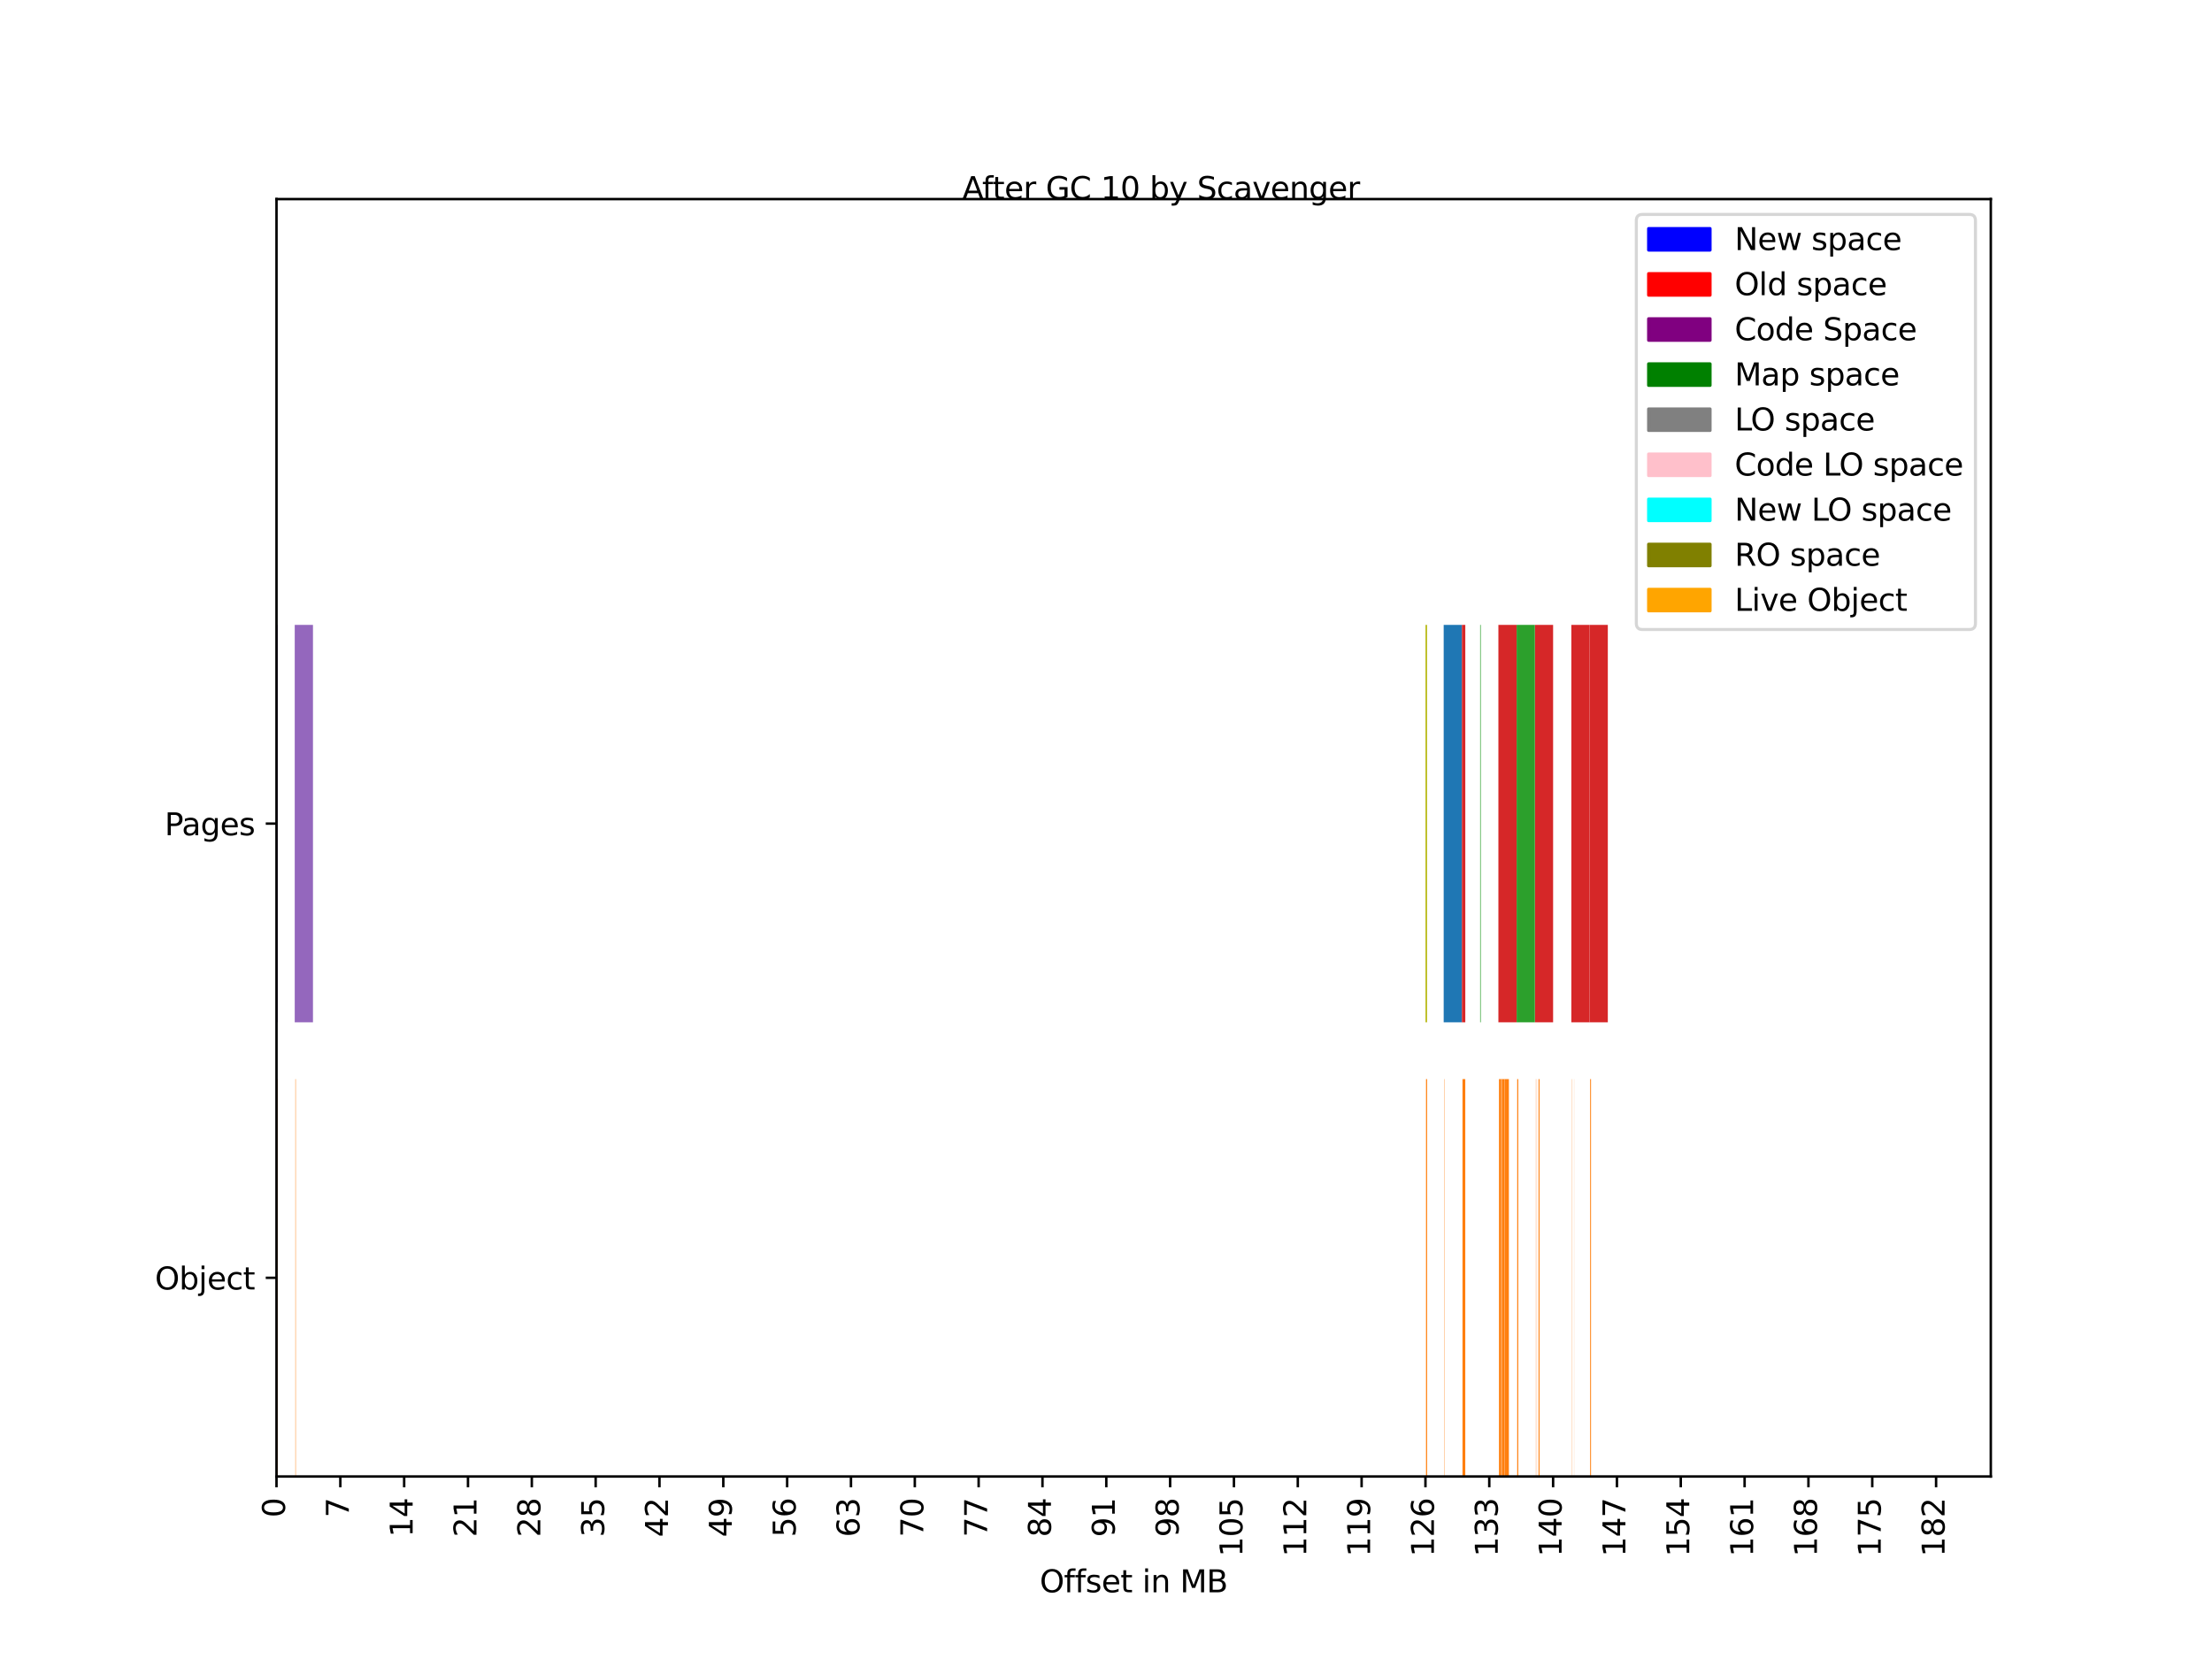 <?xml version="1.0" encoding="utf-8" standalone="no"?>
<!DOCTYPE svg PUBLIC "-//W3C//DTD SVG 1.1//EN"
  "http://www.w3.org/Graphics/SVG/1.1/DTD/svg11.dtd">
<svg height="540pt" version="1.1" viewBox="0 0 720 540" width="720pt" xmlns="http://www.w3.org/2000/svg" xmlns:xlink="http://www.w3.org/1999/xlink">
 <defs>
  <style type="text/css">*{stroke-linecap:butt;stroke-linejoin:round;}</style>
 </defs>
 <g id="figure_1">
  <g id="patch_1">
   <path d="M 0 540 
L 720 540 
L 720 0 
L 0 0 
z
" style="fill:#ffffff;"/>
  </g>
  <g id="axes_1">
   <g id="patch_2">
    <path d="M 90 480.6 
L 648 480.6 
L 648 64.8 
L 90 64.8 
z
" style="fill:#ffffff;"/>
   </g>
   <g id="BrokenBarHCollection_1">
    <path clip-path="url(#p38ca4b49ca)" d="M 469.915 332.76 
L 469.915 203.4 
L 475.851 203.4 
L 475.851 332.76 
L 469.915 332.76 
z
" style="fill:#1f77b4;"/>
   </g>
   <g id="BrokenBarHCollection_2">
    <path clip-path="url(#p38ca4b49ca)" d="M 475.851 332.76 
L 475.851 203.4 
L 476.953 203.4 
L 476.953 332.76 
L 475.851 332.76 
z
" style="fill:#d62728;"/>
    <path clip-path="url(#p38ca4b49ca)" d="M 487.723 332.76 
L 487.723 203.4 
L 493.66 203.4 
L 493.66 332.76 
L 487.723 332.76 
z
" style="fill:#d62728;"/>
    <path clip-path="url(#p38ca4b49ca)" d="M 499.596 332.76 
L 499.596 203.4 
L 505.532 203.4 
L 505.532 332.76 
L 499.596 332.76 
z
" style="fill:#d62728;"/>
    <path clip-path="url(#p38ca4b49ca)" d="M 511.468 332.76 
L 511.468 203.4 
L 517.404 203.4 
L 517.404 332.76 
L 511.468 332.76 
z
" style="fill:#d62728;"/>
    <path clip-path="url(#p38ca4b49ca)" d="M 517.404 332.76 
L 517.404 203.4 
L 523.34 203.4 
L 523.34 332.76 
L 517.404 332.76 
z
" style="fill:#d62728;"/>
   </g>
   <g id="BrokenBarHCollection_3">
    <path clip-path="url(#p38ca4b49ca)" d="M 90 332.76 
L 90 203.4 
L 90.406 203.4 
L 90.406 332.76 
L 90 332.76 
z
" style="fill:#9467bd;"/>
    <path clip-path="url(#p38ca4b49ca)" d="M 95.936 332.76 
L 95.936 203.4 
L 101.872 203.4 
L 101.872 332.76 
L 95.936 332.76 
z
" style="fill:#9467bd;"/>
   </g>
   <g id="BrokenBarHCollection_4">
    <path clip-path="url(#p38ca4b49ca)" d="M 481.787 332.76 
L 481.787 203.4 
L 481.984 203.4 
L 481.984 332.76 
L 481.787 332.76 
z
" style="fill:#2ca02c;"/>
    <path clip-path="url(#p38ca4b49ca)" d="M 493.66 332.76 
L 493.66 203.4 
L 499.596 203.4 
L 499.596 332.76 
L 493.66 332.76 
z
" style="fill:#2ca02c;"/>
   </g>
   <g id="BrokenBarHCollection_5"/>
   <g id="BrokenBarHCollection_6"/>
   <g id="BrokenBarHCollection_7"/>
   <g id="BrokenBarHCollection_8">
    <path clip-path="url(#p38ca4b49ca)" d="M 463.979 332.76 
L 463.979 203.4 
L 464.524 203.4 
L 464.524 332.76 
L 463.979 332.76 
z
" style="fill:#bcbd22;"/>
   </g>
   <g id="BrokenBarHCollection_9">
    <path clip-path="url(#p38ca4b49ca)" d="M 470.1 480.6 
L 470.1 351.24 
L 470.199 351.24 
L 470.199 480.6 
L 470.1 480.6 
z
" style="fill:#ff7f0e;"/>
   </g>
   <g id="BrokenBarHCollection_10">
    <path clip-path="url(#p38ca4b49ca)" d="M 476.037 480.6 
L 476.037 351.24 
L 476.945 351.24 
L 476.945 480.6 
L 476.037 480.6 
z
" style="fill:#ff7f0e;"/>
    <path clip-path="url(#p38ca4b49ca)" d="M 487.909 480.6 
L 487.909 351.24 
L 488.553 351.24 
L 488.553 480.6 
L 487.909 480.6 
z
" style="fill:#ff7f0e;"/>
    <path clip-path="url(#p38ca4b49ca)" d="M 488.552 480.6 
L 488.552 351.24 
L 488.744 351.24 
L 488.744 480.6 
L 488.552 480.6 
z
" style="fill:#ff7f0e;"/>
    <path clip-path="url(#p38ca4b49ca)" d="M 488.744 480.6 
L 488.744 351.24 
L 488.744 351.24 
L 488.744 480.6 
L 488.744 480.6 
z
" style="fill:#ff7f0e;"/>
    <path clip-path="url(#p38ca4b49ca)" d="M 488.744 480.6 
L 488.744 351.24 
L 488.798 351.24 
L 488.798 480.6 
L 488.744 480.6 
z
" style="fill:#ff7f0e;"/>
    <path clip-path="url(#p38ca4b49ca)" d="M 488.799 480.6 
L 488.799 351.24 
L 488.799 351.24 
L 488.799 480.6 
L 488.799 480.6 
z
" style="fill:#ff7f0e;"/>
    <path clip-path="url(#p38ca4b49ca)" d="M 488.799 480.6 
L 488.799 351.24 
L 488.821 351.24 
L 488.821 480.6 
L 488.799 480.6 
z
" style="fill:#ff7f0e;"/>
    <path clip-path="url(#p38ca4b49ca)" d="M 488.822 480.6 
L 488.822 351.24 
L 488.851 351.24 
L 488.851 480.6 
L 488.822 480.6 
z
" style="fill:#ff7f0e;"/>
    <path clip-path="url(#p38ca4b49ca)" d="M 488.851 480.6 
L 488.851 351.24 
L 488.851 351.24 
L 488.851 480.6 
L 488.851 480.6 
z
" style="fill:#ff7f0e;"/>
    <path clip-path="url(#p38ca4b49ca)" d="M 488.851 480.6 
L 488.851 351.24 
L 489.693 351.24 
L 489.693 480.6 
L 488.851 480.6 
z
" style="fill:#ff7f0e;"/>
    <path clip-path="url(#p38ca4b49ca)" d="M 489.694 480.6 
L 489.694 351.24 
L 489.695 351.24 
L 489.695 480.6 
L 489.694 480.6 
z
" style="fill:#ff7f0e;"/>
    <path clip-path="url(#p38ca4b49ca)" d="M 489.694 480.6 
L 489.694 351.24 
L 489.695 351.24 
L 489.695 480.6 
L 489.694 480.6 
z
" style="fill:#ff7f0e;"/>
    <path clip-path="url(#p38ca4b49ca)" d="M 489.694 480.6 
L 489.694 351.24 
L 489.695 351.24 
L 489.695 480.6 
L 489.694 480.6 
z
" style="fill:#ff7f0e;"/>
    <path clip-path="url(#p38ca4b49ca)" d="M 489.694 480.6 
L 489.694 351.24 
L 489.745 351.24 
L 489.745 480.6 
L 489.694 480.6 
z
" style="fill:#ff7f0e;"/>
    <path clip-path="url(#p38ca4b49ca)" d="M 489.744 480.6 
L 489.744 351.24 
L 490.178 351.24 
L 490.178 480.6 
L 489.744 480.6 
z
" style="fill:#ff7f0e;"/>
    <path clip-path="url(#p38ca4b49ca)" d="M 490.178 480.6 
L 490.178 351.24 
L 491.134 351.24 
L 491.134 480.6 
L 490.178 480.6 
z
" style="fill:#ff7f0e;"/>
    <path clip-path="url(#p38ca4b49ca)" d="M 499.781 480.6 
L 499.781 351.24 
L 499.8 351.24 
L 499.8 480.6 
L 499.781 480.6 
z
" style="fill:#ff7f0e;"/>
    <path clip-path="url(#p38ca4b49ca)" d="M 499.874 480.6 
L 499.874 351.24 
L 499.875 351.24 
L 499.875 480.6 
L 499.874 480.6 
z
" style="fill:#ff7f0e;"/>
    <path clip-path="url(#p38ca4b49ca)" d="M 499.874 480.6 
L 499.874 351.24 
L 499.874 351.24 
L 499.874 480.6 
L 499.874 480.6 
z
" style="fill:#ff7f0e;"/>
    <path clip-path="url(#p38ca4b49ca)" d="M 499.874 480.6 
L 499.874 351.24 
L 499.885 351.24 
L 499.885 480.6 
L 499.874 480.6 
z
" style="fill:#ff7f0e;"/>
    <path clip-path="url(#p38ca4b49ca)" d="M 499.967 480.6 
L 499.967 351.24 
L 499.967 351.24 
L 499.967 480.6 
L 499.967 480.6 
z
" style="fill:#ff7f0e;"/>
    <path clip-path="url(#p38ca4b49ca)" d="M 499.967 480.6 
L 499.967 351.24 
L 499.972 351.24 
L 499.972 480.6 
L 499.967 480.6 
z
" style="fill:#ff7f0e;"/>
    <path clip-path="url(#p38ca4b49ca)" d="M 500.06 480.6 
L 500.06 351.24 
L 500.06 351.24 
L 500.06 480.6 
L 500.06 480.6 
z
" style="fill:#ff7f0e;"/>
    <path clip-path="url(#p38ca4b49ca)" d="M 500.06 480.6 
L 500.06 351.24 
L 500.06 351.24 
L 500.06 480.6 
L 500.06 480.6 
z
" style="fill:#ff7f0e;"/>
    <path clip-path="url(#p38ca4b49ca)" d="M 500.06 480.6 
L 500.06 351.24 
L 500.06 351.24 
L 500.06 480.6 
L 500.06 480.6 
z
" style="fill:#ff7f0e;"/>
    <path clip-path="url(#p38ca4b49ca)" d="M 500.06 480.6 
L 500.06 351.24 
L 500.06 351.24 
L 500.06 480.6 
L 500.06 480.6 
z
" style="fill:#ff7f0e;"/>
    <path clip-path="url(#p38ca4b49ca)" d="M 500.062 480.6 
L 500.062 351.24 
L 500.063 351.24 
L 500.063 480.6 
L 500.062 480.6 
z
" style="fill:#ff7f0e;"/>
    <path clip-path="url(#p38ca4b49ca)" d="M 500.062 480.6 
L 500.062 351.24 
L 500.063 351.24 
L 500.063 480.6 
L 500.062 480.6 
z
" style="fill:#ff7f0e;"/>
    <path clip-path="url(#p38ca4b49ca)" d="M 500.062 480.6 
L 500.062 351.24 
L 500.063 351.24 
L 500.063 480.6 
L 500.062 480.6 
z
" style="fill:#ff7f0e;"/>
    <path clip-path="url(#p38ca4b49ca)" d="M 500.062 480.6 
L 500.062 351.24 
L 500.063 351.24 
L 500.063 480.6 
L 500.062 480.6 
z
" style="fill:#ff7f0e;"/>
    <path clip-path="url(#p38ca4b49ca)" d="M 500.062 480.6 
L 500.062 351.24 
L 500.064 351.24 
L 500.064 480.6 
L 500.062 480.6 
z
" style="fill:#ff7f0e;"/>
    <path clip-path="url(#p38ca4b49ca)" d="M 500.065 480.6 
L 500.065 351.24 
L 500.066 351.24 
L 500.066 480.6 
L 500.065 480.6 
z
" style="fill:#ff7f0e;"/>
    <path clip-path="url(#p38ca4b49ca)" d="M 500.065 480.6 
L 500.065 351.24 
L 500.093 351.24 
L 500.093 480.6 
L 500.065 480.6 
z
" style="fill:#ff7f0e;"/>
    <path clip-path="url(#p38ca4b49ca)" d="M 500.152 480.6 
L 500.152 351.24 
L 500.16 351.24 
L 500.16 480.6 
L 500.152 480.6 
z
" style="fill:#ff7f0e;"/>
    <path clip-path="url(#p38ca4b49ca)" d="M 500.158 480.6 
L 500.158 351.24 
L 500.161 351.24 
L 500.161 480.6 
L 500.158 480.6 
z
" style="fill:#ff7f0e;"/>
    <path clip-path="url(#p38ca4b49ca)" d="M 500.251 480.6 
L 500.251 351.24 
L 500.255 351.24 
L 500.255 480.6 
L 500.251 480.6 
z
" style="fill:#ff7f0e;"/>
    <path clip-path="url(#p38ca4b49ca)" d="M 500.344 480.6 
L 500.344 351.24 
L 500.348 351.24 
L 500.348 480.6 
L 500.344 480.6 
z
" style="fill:#ff7f0e;"/>
    <path clip-path="url(#p38ca4b49ca)" d="M 500.436 480.6 
L 500.436 351.24 
L 500.437 351.24 
L 500.437 480.6 
L 500.436 480.6 
z
" style="fill:#ff7f0e;"/>
    <path clip-path="url(#p38ca4b49ca)" d="M 500.439 480.6 
L 500.439 351.24 
L 500.443 351.24 
L 500.443 480.6 
L 500.439 480.6 
z
" style="fill:#ff7f0e;"/>
    <path clip-path="url(#p38ca4b49ca)" d="M 500.529 480.6 
L 500.529 351.24 
L 500.537 351.24 
L 500.537 480.6 
L 500.529 480.6 
z
" style="fill:#ff7f0e;"/>
    <path clip-path="url(#p38ca4b49ca)" d="M 500.622 480.6 
L 500.622 351.24 
L 500.631 351.24 
L 500.631 480.6 
L 500.622 480.6 
z
" style="fill:#ff7f0e;"/>
    <path clip-path="url(#p38ca4b49ca)" d="M 500.715 480.6 
L 500.715 351.24 
L 500.715 351.24 
L 500.715 480.6 
L 500.715 480.6 
z
" style="fill:#ff7f0e;"/>
    <path clip-path="url(#p38ca4b49ca)" d="M 500.715 480.6 
L 500.715 351.24 
L 500.716 351.24 
L 500.716 480.6 
L 500.715 480.6 
z
" style="fill:#ff7f0e;"/>
    <path clip-path="url(#p38ca4b49ca)" d="M 500.807 480.6 
L 500.807 351.24 
L 500.826 351.24 
L 500.826 480.6 
L 500.807 480.6 
z
" style="fill:#ff7f0e;"/>
    <path clip-path="url(#p38ca4b49ca)" d="M 500.828 480.6 
L 500.828 351.24 
L 500.828 351.24 
L 500.828 480.6 
L 500.828 480.6 
z
" style="fill:#ff7f0e;"/>
    <path clip-path="url(#p38ca4b49ca)" d="M 500.828 480.6 
L 500.828 351.24 
L 500.828 351.24 
L 500.828 480.6 
L 500.828 480.6 
z
" style="fill:#ff7f0e;"/>
    <path clip-path="url(#p38ca4b49ca)" d="M 500.828 480.6 
L 500.828 351.24 
L 500.828 351.24 
L 500.828 480.6 
L 500.828 480.6 
z
" style="fill:#ff7f0e;"/>
    <path clip-path="url(#p38ca4b49ca)" d="M 500.828 480.6 
L 500.828 351.24 
L 501.111 351.24 
L 501.111 480.6 
L 500.828 480.6 
z
" style="fill:#ff7f0e;"/>
    <path clip-path="url(#p38ca4b49ca)" d="M 511.654 480.6 
L 511.654 351.24 
L 511.717 351.24 
L 511.717 480.6 
L 511.654 480.6 
z
" style="fill:#ff7f0e;"/>
    <path clip-path="url(#p38ca4b49ca)" d="M 511.804 480.6 
L 511.804 351.24 
L 511.807 351.24 
L 511.807 480.6 
L 511.804 480.6 
z
" style="fill:#ff7f0e;"/>
    <path clip-path="url(#p38ca4b49ca)" d="M 511.897 480.6 
L 511.897 351.24 
L 511.9 351.24 
L 511.9 480.6 
L 511.897 480.6 
z
" style="fill:#ff7f0e;"/>
    <path clip-path="url(#p38ca4b49ca)" d="M 511.99 480.6 
L 511.99 351.24 
L 511.992 351.24 
L 511.992 480.6 
L 511.99 480.6 
z
" style="fill:#ff7f0e;"/>
    <path clip-path="url(#p38ca4b49ca)" d="M 512.083 480.6 
L 512.083 351.24 
L 512.085 351.24 
L 512.085 480.6 
L 512.083 480.6 
z
" style="fill:#ff7f0e;"/>
    <path clip-path="url(#p38ca4b49ca)" d="M 512.175 480.6 
L 512.175 351.24 
L 512.18 351.24 
L 512.18 480.6 
L 512.175 480.6 
z
" style="fill:#ff7f0e;"/>
    <path clip-path="url(#p38ca4b49ca)" d="M 512.268 480.6 
L 512.268 351.24 
L 512.27 351.24 
L 512.27 480.6 
L 512.268 480.6 
z
" style="fill:#ff7f0e;"/>
    <path clip-path="url(#p38ca4b49ca)" d="M 512.361 480.6 
L 512.361 351.24 
L 512.382 351.24 
L 512.382 480.6 
L 512.361 480.6 
z
" style="fill:#ff7f0e;"/>
    <path clip-path="url(#p38ca4b49ca)" d="M 517.59 480.6 
L 517.59 351.24 
L 517.874 351.24 
L 517.874 480.6 
L 517.59 480.6 
z
" style="fill:#ff7f0e;"/>
   </g>
   <g id="BrokenBarHCollection_11">
    <path clip-path="url(#p38ca4b49ca)" d="M 90.209 480.6 
L 90.209 351.24 
L 90.394 351.24 
L 90.394 480.6 
L 90.209 480.6 
z
" style="fill:#ff7f0e;"/>
    <path clip-path="url(#p38ca4b49ca)" d="M 96.145 480.6 
L 96.145 351.24 
L 96.276 351.24 
L 96.276 480.6 
L 96.145 480.6 
z
" style="fill:#ff7f0e;"/>
   </g>
   <g id="BrokenBarHCollection_12">
    <path clip-path="url(#p38ca4b49ca)" d="M 481.973 480.6 
L 481.973 351.24 
L 481.973 351.24 
L 481.973 480.6 
L 481.973 480.6 
z
" style="fill:#ff7f0e;"/>
    <path clip-path="url(#p38ca4b49ca)" d="M 493.845 480.6 
L 493.845 351.24 
L 494.195 351.24 
L 494.195 480.6 
L 493.845 480.6 
z
" style="fill:#ff7f0e;"/>
   </g>
   <g id="BrokenBarHCollection_13"/>
   <g id="BrokenBarHCollection_14"/>
   <g id="BrokenBarHCollection_15"/>
   <g id="BrokenBarHCollection_16">
    <path clip-path="url(#p38ca4b49ca)" d="M 464.164 480.6 
L 464.164 351.24 
L 464.522 351.24 
L 464.522 480.6 
L 464.164 480.6 
z
" style="fill:#ff7f0e;"/>
   </g>
   <g id="matplotlib.axis_1">
    <g id="xtick_1">
     <g id="line2d_1">
      <defs>
       <path d="M 0 0 
L 0 3.5 
" id="m9c4cb07cad" style="stroke:#000000;stroke-width:0.8;"/>
      </defs>
      <g>
       <use style="stroke:#000000;stroke-width:0.8;" x="90" xlink:href="#m9c4cb07cad" y="480.6"/>
      </g>
     </g>
     <g id="text_1">
      <!-- 0 -->
      <g transform="translate(92.759 493.962)rotate(-90)scale(0.1 -0.1)">
       <defs>
        <path d="M 2034 4250 
Q 1547 4250 1301 3770 
Q 1056 3291 1056 2328 
Q 1056 1369 1301 889 
Q 1547 409 2034 409 
Q 2525 409 2770 889 
Q 3016 1369 3016 2328 
Q 3016 3291 2770 3770 
Q 2525 4250 2034 4250 
z
M 2034 4750 
Q 2819 4750 3233 4129 
Q 3647 3509 3647 2328 
Q 3647 1150 3233 529 
Q 2819 -91 2034 -91 
Q 1250 -91 836 529 
Q 422 1150 422 2328 
Q 422 3509 836 4129 
Q 1250 4750 2034 4750 
z
" id="DejaVuSans-30" transform="scale(0.016)"/>
       </defs>
       <use xlink:href="#DejaVuSans-30"/>
      </g>
     </g>
    </g>
    <g id="xtick_2">
     <g id="line2d_2">
      <g>
       <use style="stroke:#000000;stroke-width:0.8;" x="110.777" xlink:href="#m9c4cb07cad" y="480.6"/>
      </g>
     </g>
     <g id="text_2">
      <!-- 7 -->
      <g transform="translate(113.536 493.962)rotate(-90)scale(0.1 -0.1)">
       <defs>
        <path d="M 525 4666 
L 3525 4666 
L 3525 4397 
L 1831 0 
L 1172 0 
L 2766 4134 
L 525 4134 
L 525 4666 
z
" id="DejaVuSans-37" transform="scale(0.016)"/>
       </defs>
       <use xlink:href="#DejaVuSans-37"/>
      </g>
     </g>
    </g>
    <g id="xtick_3">
     <g id="line2d_3">
      <g>
       <use style="stroke:#000000;stroke-width:0.8;" x="131.553" xlink:href="#m9c4cb07cad" y="480.6"/>
      </g>
     </g>
     <g id="text_3">
      <!-- 14 -->
      <g transform="translate(134.313 500.325)rotate(-90)scale(0.1 -0.1)">
       <defs>
        <path d="M 794 531 
L 1825 531 
L 1825 4091 
L 703 3866 
L 703 4441 
L 1819 4666 
L 2450 4666 
L 2450 531 
L 3481 531 
L 3481 0 
L 794 0 
L 794 531 
z
" id="DejaVuSans-31" transform="scale(0.016)"/>
        <path d="M 2419 4116 
L 825 1625 
L 2419 1625 
L 2419 4116 
z
M 2253 4666 
L 3047 4666 
L 3047 1625 
L 3713 1625 
L 3713 1100 
L 3047 1100 
L 3047 0 
L 2419 0 
L 2419 1100 
L 313 1100 
L 313 1709 
L 2253 4666 
z
" id="DejaVuSans-34" transform="scale(0.016)"/>
       </defs>
       <use xlink:href="#DejaVuSans-31"/>
       <use x="63.623" xlink:href="#DejaVuSans-34"/>
      </g>
     </g>
    </g>
    <g id="xtick_4">
     <g id="line2d_4">
      <g>
       <use style="stroke:#000000;stroke-width:0.8;" x="152.33" xlink:href="#m9c4cb07cad" y="480.6"/>
      </g>
     </g>
     <g id="text_4">
      <!-- 21 -->
      <g transform="translate(155.089 500.325)rotate(-90)scale(0.1 -0.1)">
       <defs>
        <path d="M 1228 531 
L 3431 531 
L 3431 0 
L 469 0 
L 469 531 
Q 828 903 1448 1529 
Q 2069 2156 2228 2338 
Q 2531 2678 2651 2914 
Q 2772 3150 2772 3378 
Q 2772 3750 2511 3984 
Q 2250 4219 1831 4219 
Q 1534 4219 1204 4116 
Q 875 4013 500 3803 
L 500 4441 
Q 881 4594 1212 4672 
Q 1544 4750 1819 4750 
Q 2544 4750 2975 4387 
Q 3406 4025 3406 3419 
Q 3406 3131 3298 2873 
Q 3191 2616 2906 2266 
Q 2828 2175 2409 1742 
Q 1991 1309 1228 531 
z
" id="DejaVuSans-32" transform="scale(0.016)"/>
       </defs>
       <use xlink:href="#DejaVuSans-32"/>
       <use x="63.623" xlink:href="#DejaVuSans-31"/>
      </g>
     </g>
    </g>
    <g id="xtick_5">
     <g id="line2d_5">
      <g>
       <use style="stroke:#000000;stroke-width:0.8;" x="173.106" xlink:href="#m9c4cb07cad" y="480.6"/>
      </g>
     </g>
     <g id="text_5">
      <!-- 28 -->
      <g transform="translate(175.866 500.325)rotate(-90)scale(0.1 -0.1)">
       <defs>
        <path d="M 2034 2216 
Q 1584 2216 1326 1975 
Q 1069 1734 1069 1313 
Q 1069 891 1326 650 
Q 1584 409 2034 409 
Q 2484 409 2743 651 
Q 3003 894 3003 1313 
Q 3003 1734 2745 1975 
Q 2488 2216 2034 2216 
z
M 1403 2484 
Q 997 2584 770 2862 
Q 544 3141 544 3541 
Q 544 4100 942 4425 
Q 1341 4750 2034 4750 
Q 2731 4750 3128 4425 
Q 3525 4100 3525 3541 
Q 3525 3141 3298 2862 
Q 3072 2584 2669 2484 
Q 3125 2378 3379 2068 
Q 3634 1759 3634 1313 
Q 3634 634 3220 271 
Q 2806 -91 2034 -91 
Q 1263 -91 848 271 
Q 434 634 434 1313 
Q 434 1759 690 2068 
Q 947 2378 1403 2484 
z
M 1172 3481 
Q 1172 3119 1398 2916 
Q 1625 2713 2034 2713 
Q 2441 2713 2670 2916 
Q 2900 3119 2900 3481 
Q 2900 3844 2670 4047 
Q 2441 4250 2034 4250 
Q 1625 4250 1398 4047 
Q 1172 3844 1172 3481 
z
" id="DejaVuSans-38" transform="scale(0.016)"/>
       </defs>
       <use xlink:href="#DejaVuSans-32"/>
       <use x="63.623" xlink:href="#DejaVuSans-38"/>
      </g>
     </g>
    </g>
    <g id="xtick_6">
     <g id="line2d_6">
      <g>
       <use style="stroke:#000000;stroke-width:0.8;" x="193.883" xlink:href="#m9c4cb07cad" y="480.6"/>
      </g>
     </g>
     <g id="text_6">
      <!-- 35 -->
      <g transform="translate(196.642 500.325)rotate(-90)scale(0.1 -0.1)">
       <defs>
        <path d="M 2597 2516 
Q 3050 2419 3304 2112 
Q 3559 1806 3559 1356 
Q 3559 666 3084 287 
Q 2609 -91 1734 -91 
Q 1441 -91 1130 -33 
Q 819 25 488 141 
L 488 750 
Q 750 597 1062 519 
Q 1375 441 1716 441 
Q 2309 441 2620 675 
Q 2931 909 2931 1356 
Q 2931 1769 2642 2001 
Q 2353 2234 1838 2234 
L 1294 2234 
L 1294 2753 
L 1863 2753 
Q 2328 2753 2575 2939 
Q 2822 3125 2822 3475 
Q 2822 3834 2567 4026 
Q 2313 4219 1838 4219 
Q 1578 4219 1281 4162 
Q 984 4106 628 3988 
L 628 4550 
Q 988 4650 1302 4700 
Q 1616 4750 1894 4750 
Q 2613 4750 3031 4423 
Q 3450 4097 3450 3541 
Q 3450 3153 3228 2886 
Q 3006 2619 2597 2516 
z
" id="DejaVuSans-33" transform="scale(0.016)"/>
        <path d="M 691 4666 
L 3169 4666 
L 3169 4134 
L 1269 4134 
L 1269 2991 
Q 1406 3038 1543 3061 
Q 1681 3084 1819 3084 
Q 2600 3084 3056 2656 
Q 3513 2228 3513 1497 
Q 3513 744 3044 326 
Q 2575 -91 1722 -91 
Q 1428 -91 1123 -41 
Q 819 9 494 109 
L 494 744 
Q 775 591 1075 516 
Q 1375 441 1709 441 
Q 2250 441 2565 725 
Q 2881 1009 2881 1497 
Q 2881 1984 2565 2268 
Q 2250 2553 1709 2553 
Q 1456 2553 1204 2497 
Q 953 2441 691 2322 
L 691 4666 
z
" id="DejaVuSans-35" transform="scale(0.016)"/>
       </defs>
       <use xlink:href="#DejaVuSans-33"/>
       <use x="63.623" xlink:href="#DejaVuSans-35"/>
      </g>
     </g>
    </g>
    <g id="xtick_7">
     <g id="line2d_7">
      <g>
       <use style="stroke:#000000;stroke-width:0.8;" x="214.66" xlink:href="#m9c4cb07cad" y="480.6"/>
      </g>
     </g>
     <g id="text_7">
      <!-- 42 -->
      <g transform="translate(217.419 500.325)rotate(-90)scale(0.1 -0.1)">
       <use xlink:href="#DejaVuSans-34"/>
       <use x="63.623" xlink:href="#DejaVuSans-32"/>
      </g>
     </g>
    </g>
    <g id="xtick_8">
     <g id="line2d_8">
      <g>
       <use style="stroke:#000000;stroke-width:0.8;" x="235.436" xlink:href="#m9c4cb07cad" y="480.6"/>
      </g>
     </g>
     <g id="text_8">
      <!-- 49 -->
      <g transform="translate(238.196 500.325)rotate(-90)scale(0.1 -0.1)">
       <defs>
        <path d="M 703 97 
L 703 672 
Q 941 559 1184 500 
Q 1428 441 1663 441 
Q 2288 441 2617 861 
Q 2947 1281 2994 2138 
Q 2813 1869 2534 1725 
Q 2256 1581 1919 1581 
Q 1219 1581 811 2004 
Q 403 2428 403 3163 
Q 403 3881 828 4315 
Q 1253 4750 1959 4750 
Q 2769 4750 3195 4129 
Q 3622 3509 3622 2328 
Q 3622 1225 3098 567 
Q 2575 -91 1691 -91 
Q 1453 -91 1209 -44 
Q 966 3 703 97 
z
M 1959 2075 
Q 2384 2075 2632 2365 
Q 2881 2656 2881 3163 
Q 2881 3666 2632 3958 
Q 2384 4250 1959 4250 
Q 1534 4250 1286 3958 
Q 1038 3666 1038 3163 
Q 1038 2656 1286 2365 
Q 1534 2075 1959 2075 
z
" id="DejaVuSans-39" transform="scale(0.016)"/>
       </defs>
       <use xlink:href="#DejaVuSans-34"/>
       <use x="63.623" xlink:href="#DejaVuSans-39"/>
      </g>
     </g>
    </g>
    <g id="xtick_9">
     <g id="line2d_9">
      <g>
       <use style="stroke:#000000;stroke-width:0.8;" x="256.213" xlink:href="#m9c4cb07cad" y="480.6"/>
      </g>
     </g>
     <g id="text_9">
      <!-- 56 -->
      <g transform="translate(258.972 500.325)rotate(-90)scale(0.1 -0.1)">
       <defs>
        <path d="M 2113 2584 
Q 1688 2584 1439 2293 
Q 1191 2003 1191 1497 
Q 1191 994 1439 701 
Q 1688 409 2113 409 
Q 2538 409 2786 701 
Q 3034 994 3034 1497 
Q 3034 2003 2786 2293 
Q 2538 2584 2113 2584 
z
M 3366 4563 
L 3366 3988 
Q 3128 4100 2886 4159 
Q 2644 4219 2406 4219 
Q 1781 4219 1451 3797 
Q 1122 3375 1075 2522 
Q 1259 2794 1537 2939 
Q 1816 3084 2150 3084 
Q 2853 3084 3261 2657 
Q 3669 2231 3669 1497 
Q 3669 778 3244 343 
Q 2819 -91 2113 -91 
Q 1303 -91 875 529 
Q 447 1150 447 2328 
Q 447 3434 972 4092 
Q 1497 4750 2381 4750 
Q 2619 4750 2861 4703 
Q 3103 4656 3366 4563 
z
" id="DejaVuSans-36" transform="scale(0.016)"/>
       </defs>
       <use xlink:href="#DejaVuSans-35"/>
       <use x="63.623" xlink:href="#DejaVuSans-36"/>
      </g>
     </g>
    </g>
    <g id="xtick_10">
     <g id="line2d_10">
      <g>
       <use style="stroke:#000000;stroke-width:0.8;" x="276.989" xlink:href="#m9c4cb07cad" y="480.6"/>
      </g>
     </g>
     <g id="text_10">
      <!-- 63 -->
      <g transform="translate(279.749 500.325)rotate(-90)scale(0.1 -0.1)">
       <use xlink:href="#DejaVuSans-36"/>
       <use x="63.623" xlink:href="#DejaVuSans-33"/>
      </g>
     </g>
    </g>
    <g id="xtick_11">
     <g id="line2d_11">
      <g>
       <use style="stroke:#000000;stroke-width:0.8;" x="297.766" xlink:href="#m9c4cb07cad" y="480.6"/>
      </g>
     </g>
     <g id="text_11">
      <!-- 70 -->
      <g transform="translate(300.525 500.325)rotate(-90)scale(0.1 -0.1)">
       <use xlink:href="#DejaVuSans-37"/>
       <use x="63.623" xlink:href="#DejaVuSans-30"/>
      </g>
     </g>
    </g>
    <g id="xtick_12">
     <g id="line2d_12">
      <g>
       <use style="stroke:#000000;stroke-width:0.8;" x="318.543" xlink:href="#m9c4cb07cad" y="480.6"/>
      </g>
     </g>
     <g id="text_12">
      <!-- 77 -->
      <g transform="translate(321.302 500.325)rotate(-90)scale(0.1 -0.1)">
       <use xlink:href="#DejaVuSans-37"/>
       <use x="63.623" xlink:href="#DejaVuSans-37"/>
      </g>
     </g>
    </g>
    <g id="xtick_13">
     <g id="line2d_13">
      <g>
       <use style="stroke:#000000;stroke-width:0.8;" x="339.319" xlink:href="#m9c4cb07cad" y="480.6"/>
      </g>
     </g>
     <g id="text_13">
      <!-- 84 -->
      <g transform="translate(342.079 500.325)rotate(-90)scale(0.1 -0.1)">
       <use xlink:href="#DejaVuSans-38"/>
       <use x="63.623" xlink:href="#DejaVuSans-34"/>
      </g>
     </g>
    </g>
    <g id="xtick_14">
     <g id="line2d_14">
      <g>
       <use style="stroke:#000000;stroke-width:0.8;" x="360.096" xlink:href="#m9c4cb07cad" y="480.6"/>
      </g>
     </g>
     <g id="text_14">
      <!-- 91 -->
      <g transform="translate(362.855 500.325)rotate(-90)scale(0.1 -0.1)">
       <use xlink:href="#DejaVuSans-39"/>
       <use x="63.623" xlink:href="#DejaVuSans-31"/>
      </g>
     </g>
    </g>
    <g id="xtick_15">
     <g id="line2d_15">
      <g>
       <use style="stroke:#000000;stroke-width:0.8;" x="380.872" xlink:href="#m9c4cb07cad" y="480.6"/>
      </g>
     </g>
     <g id="text_15">
      <!-- 98 -->
      <g transform="translate(383.632 500.325)rotate(-90)scale(0.1 -0.1)">
       <use xlink:href="#DejaVuSans-39"/>
       <use x="63.623" xlink:href="#DejaVuSans-38"/>
      </g>
     </g>
    </g>
    <g id="xtick_16">
     <g id="line2d_16">
      <g>
       <use style="stroke:#000000;stroke-width:0.8;" x="401.649" xlink:href="#m9c4cb07cad" y="480.6"/>
      </g>
     </g>
     <g id="text_16">
      <!-- 105 -->
      <g transform="translate(404.408 506.688)rotate(-90)scale(0.1 -0.1)">
       <use xlink:href="#DejaVuSans-31"/>
       <use x="63.623" xlink:href="#DejaVuSans-30"/>
       <use x="127.246" xlink:href="#DejaVuSans-35"/>
      </g>
     </g>
    </g>
    <g id="xtick_17">
     <g id="line2d_17">
      <g>
       <use style="stroke:#000000;stroke-width:0.8;" x="422.426" xlink:href="#m9c4cb07cad" y="480.6"/>
      </g>
     </g>
     <g id="text_17">
      <!-- 112 -->
      <g transform="translate(425.185 506.688)rotate(-90)scale(0.1 -0.1)">
       <use xlink:href="#DejaVuSans-31"/>
       <use x="63.623" xlink:href="#DejaVuSans-31"/>
       <use x="127.246" xlink:href="#DejaVuSans-32"/>
      </g>
     </g>
    </g>
    <g id="xtick_18">
     <g id="line2d_18">
      <g>
       <use style="stroke:#000000;stroke-width:0.8;" x="443.202" xlink:href="#m9c4cb07cad" y="480.6"/>
      </g>
     </g>
     <g id="text_18">
      <!-- 119 -->
      <g transform="translate(445.962 506.688)rotate(-90)scale(0.1 -0.1)">
       <use xlink:href="#DejaVuSans-31"/>
       <use x="63.623" xlink:href="#DejaVuSans-31"/>
       <use x="127.246" xlink:href="#DejaVuSans-39"/>
      </g>
     </g>
    </g>
    <g id="xtick_19">
     <g id="line2d_19">
      <g>
       <use style="stroke:#000000;stroke-width:0.8;" x="463.979" xlink:href="#m9c4cb07cad" y="480.6"/>
      </g>
     </g>
     <g id="text_19">
      <!-- 126 -->
      <g transform="translate(466.738 506.688)rotate(-90)scale(0.1 -0.1)">
       <use xlink:href="#DejaVuSans-31"/>
       <use x="63.623" xlink:href="#DejaVuSans-32"/>
       <use x="127.246" xlink:href="#DejaVuSans-36"/>
      </g>
     </g>
    </g>
    <g id="xtick_20">
     <g id="line2d_20">
      <g>
       <use style="stroke:#000000;stroke-width:0.8;" x="484.755" xlink:href="#m9c4cb07cad" y="480.6"/>
      </g>
     </g>
     <g id="text_20">
      <!-- 133 -->
      <g transform="translate(487.515 506.688)rotate(-90)scale(0.1 -0.1)">
       <use xlink:href="#DejaVuSans-31"/>
       <use x="63.623" xlink:href="#DejaVuSans-33"/>
       <use x="127.246" xlink:href="#DejaVuSans-33"/>
      </g>
     </g>
    </g>
    <g id="xtick_21">
     <g id="line2d_21">
      <g>
       <use style="stroke:#000000;stroke-width:0.8;" x="505.532" xlink:href="#m9c4cb07cad" y="480.6"/>
      </g>
     </g>
     <g id="text_21">
      <!-- 140 -->
      <g transform="translate(508.291 506.688)rotate(-90)scale(0.1 -0.1)">
       <use xlink:href="#DejaVuSans-31"/>
       <use x="63.623" xlink:href="#DejaVuSans-34"/>
       <use x="127.246" xlink:href="#DejaVuSans-30"/>
      </g>
     </g>
    </g>
    <g id="xtick_22">
     <g id="line2d_22">
      <g>
       <use style="stroke:#000000;stroke-width:0.8;" x="526.309" xlink:href="#m9c4cb07cad" y="480.6"/>
      </g>
     </g>
     <g id="text_22">
      <!-- 147 -->
      <g transform="translate(529.068 506.688)rotate(-90)scale(0.1 -0.1)">
       <use xlink:href="#DejaVuSans-31"/>
       <use x="63.623" xlink:href="#DejaVuSans-34"/>
       <use x="127.246" xlink:href="#DejaVuSans-37"/>
      </g>
     </g>
    </g>
    <g id="xtick_23">
     <g id="line2d_23">
      <g>
       <use style="stroke:#000000;stroke-width:0.8;" x="547.085" xlink:href="#m9c4cb07cad" y="480.6"/>
      </g>
     </g>
     <g id="text_23">
      <!-- 154 -->
      <g transform="translate(549.844 506.688)rotate(-90)scale(0.1 -0.1)">
       <use xlink:href="#DejaVuSans-31"/>
       <use x="63.623" xlink:href="#DejaVuSans-35"/>
       <use x="127.246" xlink:href="#DejaVuSans-34"/>
      </g>
     </g>
    </g>
    <g id="xtick_24">
     <g id="line2d_24">
      <g>
       <use style="stroke:#000000;stroke-width:0.8;" x="567.862" xlink:href="#m9c4cb07cad" y="480.6"/>
      </g>
     </g>
     <g id="text_24">
      <!-- 161 -->
      <g transform="translate(570.621 506.688)rotate(-90)scale(0.1 -0.1)">
       <use xlink:href="#DejaVuSans-31"/>
       <use x="63.623" xlink:href="#DejaVuSans-36"/>
       <use x="127.246" xlink:href="#DejaVuSans-31"/>
      </g>
     </g>
    </g>
    <g id="xtick_25">
     <g id="line2d_25">
      <g>
       <use style="stroke:#000000;stroke-width:0.8;" x="588.638" xlink:href="#m9c4cb07cad" y="480.6"/>
      </g>
     </g>
     <g id="text_25">
      <!-- 168 -->
      <g transform="translate(591.398 506.688)rotate(-90)scale(0.1 -0.1)">
       <use xlink:href="#DejaVuSans-31"/>
       <use x="63.623" xlink:href="#DejaVuSans-36"/>
       <use x="127.246" xlink:href="#DejaVuSans-38"/>
      </g>
     </g>
    </g>
    <g id="xtick_26">
     <g id="line2d_26">
      <g>
       <use style="stroke:#000000;stroke-width:0.8;" x="609.415" xlink:href="#m9c4cb07cad" y="480.6"/>
      </g>
     </g>
     <g id="text_26">
      <!-- 175 -->
      <g transform="translate(612.174 506.688)rotate(-90)scale(0.1 -0.1)">
       <use xlink:href="#DejaVuSans-31"/>
       <use x="63.623" xlink:href="#DejaVuSans-37"/>
       <use x="127.246" xlink:href="#DejaVuSans-35"/>
      </g>
     </g>
    </g>
    <g id="xtick_27">
     <g id="line2d_27">
      <g>
       <use style="stroke:#000000;stroke-width:0.8;" x="630.191" xlink:href="#m9c4cb07cad" y="480.6"/>
      </g>
     </g>
     <g id="text_27">
      <!-- 182 -->
      <g transform="translate(632.951 506.688)rotate(-90)scale(0.1 -0.1)">
       <use xlink:href="#DejaVuSans-31"/>
       <use x="63.623" xlink:href="#DejaVuSans-38"/>
       <use x="127.246" xlink:href="#DejaVuSans-32"/>
      </g>
     </g>
    </g>
    <g id="text_28">
     <!-- Offset in MB -->
     <g transform="translate(338.422 518.286)scale(0.1 -0.1)">
      <defs>
       <path d="M 2522 4238 
Q 1834 4238 1429 3725 
Q 1025 3213 1025 2328 
Q 1025 1447 1429 934 
Q 1834 422 2522 422 
Q 3209 422 3611 934 
Q 4013 1447 4013 2328 
Q 4013 3213 3611 3725 
Q 3209 4238 2522 4238 
z
M 2522 4750 
Q 3503 4750 4090 4092 
Q 4678 3434 4678 2328 
Q 4678 1225 4090 567 
Q 3503 -91 2522 -91 
Q 1538 -91 948 565 
Q 359 1222 359 2328 
Q 359 3434 948 4092 
Q 1538 4750 2522 4750 
z
" id="DejaVuSans-4f" transform="scale(0.016)"/>
       <path d="M 2375 4863 
L 2375 4384 
L 1825 4384 
Q 1516 4384 1395 4259 
Q 1275 4134 1275 3809 
L 1275 3500 
L 2222 3500 
L 2222 3053 
L 1275 3053 
L 1275 0 
L 697 0 
L 697 3053 
L 147 3053 
L 147 3500 
L 697 3500 
L 697 3744 
Q 697 4328 969 4595 
Q 1241 4863 1831 4863 
L 2375 4863 
z
" id="DejaVuSans-66" transform="scale(0.016)"/>
       <path d="M 2834 3397 
L 2834 2853 
Q 2591 2978 2328 3040 
Q 2066 3103 1784 3103 
Q 1356 3103 1142 2972 
Q 928 2841 928 2578 
Q 928 2378 1081 2264 
Q 1234 2150 1697 2047 
L 1894 2003 
Q 2506 1872 2764 1633 
Q 3022 1394 3022 966 
Q 3022 478 2636 193 
Q 2250 -91 1575 -91 
Q 1294 -91 989 -36 
Q 684 19 347 128 
L 347 722 
Q 666 556 975 473 
Q 1284 391 1588 391 
Q 1994 391 2212 530 
Q 2431 669 2431 922 
Q 2431 1156 2273 1281 
Q 2116 1406 1581 1522 
L 1381 1569 
Q 847 1681 609 1914 
Q 372 2147 372 2553 
Q 372 3047 722 3315 
Q 1072 3584 1716 3584 
Q 2034 3584 2315 3537 
Q 2597 3491 2834 3397 
z
" id="DejaVuSans-73" transform="scale(0.016)"/>
       <path d="M 3597 1894 
L 3597 1613 
L 953 1613 
Q 991 1019 1311 708 
Q 1631 397 2203 397 
Q 2534 397 2845 478 
Q 3156 559 3463 722 
L 3463 178 
Q 3153 47 2828 -22 
Q 2503 -91 2169 -91 
Q 1331 -91 842 396 
Q 353 884 353 1716 
Q 353 2575 817 3079 
Q 1281 3584 2069 3584 
Q 2775 3584 3186 3129 
Q 3597 2675 3597 1894 
z
M 3022 2063 
Q 3016 2534 2758 2815 
Q 2500 3097 2075 3097 
Q 1594 3097 1305 2825 
Q 1016 2553 972 2059 
L 3022 2063 
z
" id="DejaVuSans-65" transform="scale(0.016)"/>
       <path d="M 1172 4494 
L 1172 3500 
L 2356 3500 
L 2356 3053 
L 1172 3053 
L 1172 1153 
Q 1172 725 1289 603 
Q 1406 481 1766 481 
L 2356 481 
L 2356 0 
L 1766 0 
Q 1100 0 847 248 
Q 594 497 594 1153 
L 594 3053 
L 172 3053 
L 172 3500 
L 594 3500 
L 594 4494 
L 1172 4494 
z
" id="DejaVuSans-74" transform="scale(0.016)"/>
       <path id="DejaVuSans-20" transform="scale(0.016)"/>
       <path d="M 603 3500 
L 1178 3500 
L 1178 0 
L 603 0 
L 603 3500 
z
M 603 4863 
L 1178 4863 
L 1178 4134 
L 603 4134 
L 603 4863 
z
" id="DejaVuSans-69" transform="scale(0.016)"/>
       <path d="M 3513 2113 
L 3513 0 
L 2938 0 
L 2938 2094 
Q 2938 2591 2744 2837 
Q 2550 3084 2163 3084 
Q 1697 3084 1428 2787 
Q 1159 2491 1159 1978 
L 1159 0 
L 581 0 
L 581 3500 
L 1159 3500 
L 1159 2956 
Q 1366 3272 1645 3428 
Q 1925 3584 2291 3584 
Q 2894 3584 3203 3211 
Q 3513 2838 3513 2113 
z
" id="DejaVuSans-6e" transform="scale(0.016)"/>
       <path d="M 628 4666 
L 1569 4666 
L 2759 1491 
L 3956 4666 
L 4897 4666 
L 4897 0 
L 4281 0 
L 4281 4097 
L 3078 897 
L 2444 897 
L 1241 4097 
L 1241 0 
L 628 0 
L 628 4666 
z
" id="DejaVuSans-4d" transform="scale(0.016)"/>
       <path d="M 1259 2228 
L 1259 519 
L 2272 519 
Q 2781 519 3026 730 
Q 3272 941 3272 1375 
Q 3272 1813 3026 2020 
Q 2781 2228 2272 2228 
L 1259 2228 
z
M 1259 4147 
L 1259 2741 
L 2194 2741 
Q 2656 2741 2882 2914 
Q 3109 3088 3109 3444 
Q 3109 3797 2882 3972 
Q 2656 4147 2194 4147 
L 1259 4147 
z
M 628 4666 
L 2241 4666 
Q 2963 4666 3353 4366 
Q 3744 4066 3744 3513 
Q 3744 3084 3544 2831 
Q 3344 2578 2956 2516 
Q 3422 2416 3680 2098 
Q 3938 1781 3938 1306 
Q 3938 681 3513 340 
Q 3088 0 2303 0 
L 628 0 
L 628 4666 
z
" id="DejaVuSans-42" transform="scale(0.016)"/>
      </defs>
      <use xlink:href="#DejaVuSans-4f"/>
      <use x="78.711" xlink:href="#DejaVuSans-66"/>
      <use x="113.916" xlink:href="#DejaVuSans-66"/>
      <use x="149.121" xlink:href="#DejaVuSans-73"/>
      <use x="201.221" xlink:href="#DejaVuSans-65"/>
      <use x="262.744" xlink:href="#DejaVuSans-74"/>
      <use x="301.953" xlink:href="#DejaVuSans-20"/>
      <use x="333.74" xlink:href="#DejaVuSans-69"/>
      <use x="361.523" xlink:href="#DejaVuSans-6e"/>
      <use x="424.902" xlink:href="#DejaVuSans-20"/>
      <use x="456.689" xlink:href="#DejaVuSans-4d"/>
      <use x="542.969" xlink:href="#DejaVuSans-42"/>
     </g>
    </g>
   </g>
   <g id="matplotlib.axis_2">
    <g id="ytick_1">
     <g id="line2d_28">
      <defs>
       <path d="M 0 0 
L -3.5 0 
" id="m59a56dfa81" style="stroke:#000000;stroke-width:0.8;"/>
      </defs>
      <g>
       <use style="stroke:#000000;stroke-width:0.8;" x="90" xlink:href="#m59a56dfa81" y="415.92"/>
      </g>
     </g>
     <g id="text_29">
      <!-- Object -->
      <g transform="translate(50.43 419.719)scale(0.1 -0.1)">
       <defs>
        <path d="M 3116 1747 
Q 3116 2381 2855 2742 
Q 2594 3103 2138 3103 
Q 1681 3103 1420 2742 
Q 1159 2381 1159 1747 
Q 1159 1113 1420 752 
Q 1681 391 2138 391 
Q 2594 391 2855 752 
Q 3116 1113 3116 1747 
z
M 1159 2969 
Q 1341 3281 1617 3432 
Q 1894 3584 2278 3584 
Q 2916 3584 3314 3078 
Q 3713 2572 3713 1747 
Q 3713 922 3314 415 
Q 2916 -91 2278 -91 
Q 1894 -91 1617 61 
Q 1341 213 1159 525 
L 1159 0 
L 581 0 
L 581 4863 
L 1159 4863 
L 1159 2969 
z
" id="DejaVuSans-62" transform="scale(0.016)"/>
        <path d="M 603 3500 
L 1178 3500 
L 1178 -63 
Q 1178 -731 923 -1031 
Q 669 -1331 103 -1331 
L -116 -1331 
L -116 -844 
L 38 -844 
Q 366 -844 484 -692 
Q 603 -541 603 -63 
L 603 3500 
z
M 603 4863 
L 1178 4863 
L 1178 4134 
L 603 4134 
L 603 4863 
z
" id="DejaVuSans-6a" transform="scale(0.016)"/>
        <path d="M 3122 3366 
L 3122 2828 
Q 2878 2963 2633 3030 
Q 2388 3097 2138 3097 
Q 1578 3097 1268 2742 
Q 959 2388 959 1747 
Q 959 1106 1268 751 
Q 1578 397 2138 397 
Q 2388 397 2633 464 
Q 2878 531 3122 666 
L 3122 134 
Q 2881 22 2623 -34 
Q 2366 -91 2075 -91 
Q 1284 -91 818 406 
Q 353 903 353 1747 
Q 353 2603 823 3093 
Q 1294 3584 2113 3584 
Q 2378 3584 2631 3529 
Q 2884 3475 3122 3366 
z
" id="DejaVuSans-63" transform="scale(0.016)"/>
       </defs>
       <use xlink:href="#DejaVuSans-4f"/>
       <use x="78.711" xlink:href="#DejaVuSans-62"/>
       <use x="142.188" xlink:href="#DejaVuSans-6a"/>
       <use x="169.971" xlink:href="#DejaVuSans-65"/>
       <use x="231.494" xlink:href="#DejaVuSans-63"/>
       <use x="286.475" xlink:href="#DejaVuSans-74"/>
      </g>
     </g>
    </g>
    <g id="ytick_2">
     <g id="line2d_29">
      <g>
       <use style="stroke:#000000;stroke-width:0.8;" x="90" xlink:href="#m59a56dfa81" y="268.08"/>
      </g>
     </g>
     <g id="text_30">
      <!-- Pages -->
      <g transform="translate(53.581 271.879)scale(0.1 -0.1)">
       <defs>
        <path d="M 1259 4147 
L 1259 2394 
L 2053 2394 
Q 2494 2394 2734 2622 
Q 2975 2850 2975 3272 
Q 2975 3691 2734 3919 
Q 2494 4147 2053 4147 
L 1259 4147 
z
M 628 4666 
L 2053 4666 
Q 2838 4666 3239 4311 
Q 3641 3956 3641 3272 
Q 3641 2581 3239 2228 
Q 2838 1875 2053 1875 
L 1259 1875 
L 1259 0 
L 628 0 
L 628 4666 
z
" id="DejaVuSans-50" transform="scale(0.016)"/>
        <path d="M 2194 1759 
Q 1497 1759 1228 1600 
Q 959 1441 959 1056 
Q 959 750 1161 570 
Q 1363 391 1709 391 
Q 2188 391 2477 730 
Q 2766 1069 2766 1631 
L 2766 1759 
L 2194 1759 
z
M 3341 1997 
L 3341 0 
L 2766 0 
L 2766 531 
Q 2569 213 2275 61 
Q 1981 -91 1556 -91 
Q 1019 -91 701 211 
Q 384 513 384 1019 
Q 384 1609 779 1909 
Q 1175 2209 1959 2209 
L 2766 2209 
L 2766 2266 
Q 2766 2663 2505 2880 
Q 2244 3097 1772 3097 
Q 1472 3097 1187 3025 
Q 903 2953 641 2809 
L 641 3341 
Q 956 3463 1253 3523 
Q 1550 3584 1831 3584 
Q 2591 3584 2966 3190 
Q 3341 2797 3341 1997 
z
" id="DejaVuSans-61" transform="scale(0.016)"/>
        <path d="M 2906 1791 
Q 2906 2416 2648 2759 
Q 2391 3103 1925 3103 
Q 1463 3103 1205 2759 
Q 947 2416 947 1791 
Q 947 1169 1205 825 
Q 1463 481 1925 481 
Q 2391 481 2648 825 
Q 2906 1169 2906 1791 
z
M 3481 434 
Q 3481 -459 3084 -895 
Q 2688 -1331 1869 -1331 
Q 1566 -1331 1297 -1286 
Q 1028 -1241 775 -1147 
L 775 -588 
Q 1028 -725 1275 -790 
Q 1522 -856 1778 -856 
Q 2344 -856 2625 -561 
Q 2906 -266 2906 331 
L 2906 616 
Q 2728 306 2450 153 
Q 2172 0 1784 0 
Q 1141 0 747 490 
Q 353 981 353 1791 
Q 353 2603 747 3093 
Q 1141 3584 1784 3584 
Q 2172 3584 2450 3431 
Q 2728 3278 2906 2969 
L 2906 3500 
L 3481 3500 
L 3481 434 
z
" id="DejaVuSans-67" transform="scale(0.016)"/>
       </defs>
       <use xlink:href="#DejaVuSans-50"/>
       <use x="55.803" xlink:href="#DejaVuSans-61"/>
       <use x="117.082" xlink:href="#DejaVuSans-67"/>
       <use x="180.559" xlink:href="#DejaVuSans-65"/>
       <use x="242.082" xlink:href="#DejaVuSans-73"/>
      </g>
     </g>
    </g>
   </g>
   <g id="patch_3">
    <path d="M 90 480.6 
L 90 64.8 
" style="fill:none;stroke:#000000;stroke-linecap:square;stroke-linejoin:miter;stroke-width:0.8;"/>
   </g>
   <g id="patch_4">
    <path d="M 648 480.6 
L 648 64.8 
" style="fill:none;stroke:#000000;stroke-linecap:square;stroke-linejoin:miter;stroke-width:0.8;"/>
   </g>
   <g id="patch_5">
    <path d="M 90 480.6 
L 648 480.6 
" style="fill:none;stroke:#000000;stroke-linecap:square;stroke-linejoin:miter;stroke-width:0.8;"/>
   </g>
   <g id="patch_6">
    <path d="M 90 64.8 
L 648 64.8 
" style="fill:none;stroke:#000000;stroke-linecap:square;stroke-linejoin:miter;stroke-width:0.8;"/>
   </g>
   <g id="text_31">
    <!-- After GC 10 by Scavenger -->
    <g transform="translate(313.2 64.8)scale(0.1 -0.1)">
     <defs>
      <path d="M 2188 4044 
L 1331 1722 
L 3047 1722 
L 2188 4044 
z
M 1831 4666 
L 2547 4666 
L 4325 0 
L 3669 0 
L 3244 1197 
L 1141 1197 
L 716 0 
L 50 0 
L 1831 4666 
z
" id="DejaVuSans-41" transform="scale(0.016)"/>
      <path d="M 2631 2963 
Q 2534 3019 2420 3045 
Q 2306 3072 2169 3072 
Q 1681 3072 1420 2755 
Q 1159 2438 1159 1844 
L 1159 0 
L 581 0 
L 581 3500 
L 1159 3500 
L 1159 2956 
Q 1341 3275 1631 3429 
Q 1922 3584 2338 3584 
Q 2397 3584 2469 3576 
Q 2541 3569 2628 3553 
L 2631 2963 
z
" id="DejaVuSans-72" transform="scale(0.016)"/>
      <path d="M 3809 666 
L 3809 1919 
L 2778 1919 
L 2778 2438 
L 4434 2438 
L 4434 434 
Q 4069 175 3628 42 
Q 3188 -91 2688 -91 
Q 1594 -91 976 548 
Q 359 1188 359 2328 
Q 359 3472 976 4111 
Q 1594 4750 2688 4750 
Q 3144 4750 3555 4637 
Q 3966 4525 4313 4306 
L 4313 3634 
Q 3963 3931 3569 4081 
Q 3175 4231 2741 4231 
Q 1884 4231 1454 3753 
Q 1025 3275 1025 2328 
Q 1025 1384 1454 906 
Q 1884 428 2741 428 
Q 3075 428 3337 486 
Q 3600 544 3809 666 
z
" id="DejaVuSans-47" transform="scale(0.016)"/>
      <path d="M 4122 4306 
L 4122 3641 
Q 3803 3938 3442 4084 
Q 3081 4231 2675 4231 
Q 1875 4231 1450 3742 
Q 1025 3253 1025 2328 
Q 1025 1406 1450 917 
Q 1875 428 2675 428 
Q 3081 428 3442 575 
Q 3803 722 4122 1019 
L 4122 359 
Q 3791 134 3420 21 
Q 3050 -91 2638 -91 
Q 1578 -91 968 557 
Q 359 1206 359 2328 
Q 359 3453 968 4101 
Q 1578 4750 2638 4750 
Q 3056 4750 3426 4639 
Q 3797 4528 4122 4306 
z
" id="DejaVuSans-43" transform="scale(0.016)"/>
      <path d="M 2059 -325 
Q 1816 -950 1584 -1140 
Q 1353 -1331 966 -1331 
L 506 -1331 
L 506 -850 
L 844 -850 
Q 1081 -850 1212 -737 
Q 1344 -625 1503 -206 
L 1606 56 
L 191 3500 
L 800 3500 
L 1894 763 
L 2988 3500 
L 3597 3500 
L 2059 -325 
z
" id="DejaVuSans-79" transform="scale(0.016)"/>
      <path d="M 3425 4513 
L 3425 3897 
Q 3066 4069 2747 4153 
Q 2428 4238 2131 4238 
Q 1616 4238 1336 4038 
Q 1056 3838 1056 3469 
Q 1056 3159 1242 3001 
Q 1428 2844 1947 2747 
L 2328 2669 
Q 3034 2534 3370 2195 
Q 3706 1856 3706 1288 
Q 3706 609 3251 259 
Q 2797 -91 1919 -91 
Q 1588 -91 1214 -16 
Q 841 59 441 206 
L 441 856 
Q 825 641 1194 531 
Q 1563 422 1919 422 
Q 2459 422 2753 634 
Q 3047 847 3047 1241 
Q 3047 1584 2836 1778 
Q 2625 1972 2144 2069 
L 1759 2144 
Q 1053 2284 737 2584 
Q 422 2884 422 3419 
Q 422 4038 858 4394 
Q 1294 4750 2059 4750 
Q 2388 4750 2728 4690 
Q 3069 4631 3425 4513 
z
" id="DejaVuSans-53" transform="scale(0.016)"/>
      <path d="M 191 3500 
L 800 3500 
L 1894 563 
L 2988 3500 
L 3597 3500 
L 2284 0 
L 1503 0 
L 191 3500 
z
" id="DejaVuSans-76" transform="scale(0.016)"/>
     </defs>
     <use xlink:href="#DejaVuSans-41"/>
     <use x="64.783" xlink:href="#DejaVuSans-66"/>
     <use x="98.238" xlink:href="#DejaVuSans-74"/>
     <use x="137.447" xlink:href="#DejaVuSans-65"/>
     <use x="198.971" xlink:href="#DejaVuSans-72"/>
     <use x="240.084" xlink:href="#DejaVuSans-20"/>
     <use x="271.871" xlink:href="#DejaVuSans-47"/>
     <use x="349.361" xlink:href="#DejaVuSans-43"/>
     <use x="419.186" xlink:href="#DejaVuSans-20"/>
     <use x="450.973" xlink:href="#DejaVuSans-31"/>
     <use x="514.596" xlink:href="#DejaVuSans-30"/>
     <use x="578.219" xlink:href="#DejaVuSans-20"/>
     <use x="610.006" xlink:href="#DejaVuSans-62"/>
     <use x="673.482" xlink:href="#DejaVuSans-79"/>
     <use x="732.662" xlink:href="#DejaVuSans-20"/>
     <use x="764.449" xlink:href="#DejaVuSans-53"/>
     <use x="827.926" xlink:href="#DejaVuSans-63"/>
     <use x="882.906" xlink:href="#DejaVuSans-61"/>
     <use x="944.186" xlink:href="#DejaVuSans-76"/>
     <use x="1003.365" xlink:href="#DejaVuSans-65"/>
     <use x="1064.889" xlink:href="#DejaVuSans-6e"/>
     <use x="1128.268" xlink:href="#DejaVuSans-67"/>
     <use x="1191.744" xlink:href="#DejaVuSans-65"/>
     <use x="1253.268" xlink:href="#DejaVuSans-72"/>
    </g>
   </g>
   <g id="legend_1">
    <g id="patch_7">
     <path d="M 534.622 204.903 
L 641 204.903 
Q 643 204.903 643 202.903 
L 643 71.8 
Q 643 69.8 641 69.8 
L 534.622 69.8 
Q 532.622 69.8 532.622 71.8 
L 532.622 202.903 
Q 532.622 204.903 534.622 204.903 
z
" style="fill:#ffffff;opacity:0.8;stroke:#cccccc;stroke-linejoin:miter;"/>
    </g>
    <g id="patch_8">
     <path d="M 536.622 81.398 
L 556.622 81.398 
L 556.622 74.398 
L 536.622 74.398 
z
" style="fill:#0000ff;stroke:#0000ff;stroke-linejoin:miter;"/>
    </g>
    <g id="text_32">
     <!-- New space -->
     <g transform="translate(564.622 81.398)scale(0.1 -0.1)">
      <defs>
       <path d="M 628 4666 
L 1478 4666 
L 3547 763 
L 3547 4666 
L 4159 4666 
L 4159 0 
L 3309 0 
L 1241 3903 
L 1241 0 
L 628 0 
L 628 4666 
z
" id="DejaVuSans-4e" transform="scale(0.016)"/>
       <path d="M 269 3500 
L 844 3500 
L 1563 769 
L 2278 3500 
L 2956 3500 
L 3675 769 
L 4391 3500 
L 4966 3500 
L 4050 0 
L 3372 0 
L 2619 2869 
L 1863 0 
L 1184 0 
L 269 3500 
z
" id="DejaVuSans-77" transform="scale(0.016)"/>
       <path d="M 1159 525 
L 1159 -1331 
L 581 -1331 
L 581 3500 
L 1159 3500 
L 1159 2969 
Q 1341 3281 1617 3432 
Q 1894 3584 2278 3584 
Q 2916 3584 3314 3078 
Q 3713 2572 3713 1747 
Q 3713 922 3314 415 
Q 2916 -91 2278 -91 
Q 1894 -91 1617 61 
Q 1341 213 1159 525 
z
M 3116 1747 
Q 3116 2381 2855 2742 
Q 2594 3103 2138 3103 
Q 1681 3103 1420 2742 
Q 1159 2381 1159 1747 
Q 1159 1113 1420 752 
Q 1681 391 2138 391 
Q 2594 391 2855 752 
Q 3116 1113 3116 1747 
z
" id="DejaVuSans-70" transform="scale(0.016)"/>
      </defs>
      <use xlink:href="#DejaVuSans-4e"/>
      <use x="74.805" xlink:href="#DejaVuSans-65"/>
      <use x="136.328" xlink:href="#DejaVuSans-77"/>
      <use x="218.115" xlink:href="#DejaVuSans-20"/>
      <use x="249.902" xlink:href="#DejaVuSans-73"/>
      <use x="302.002" xlink:href="#DejaVuSans-70"/>
      <use x="365.479" xlink:href="#DejaVuSans-61"/>
      <use x="426.758" xlink:href="#DejaVuSans-63"/>
      <use x="481.738" xlink:href="#DejaVuSans-65"/>
     </g>
    </g>
    <g id="patch_9">
     <path d="M 536.622 96.077 
L 556.622 96.077 
L 556.622 89.077 
L 536.622 89.077 
z
" style="fill:#ff0000;stroke:#ff0000;stroke-linejoin:miter;"/>
    </g>
    <g id="text_33">
     <!-- Old space -->
     <g transform="translate(564.622 96.077)scale(0.1 -0.1)">
      <defs>
       <path d="M 603 4863 
L 1178 4863 
L 1178 0 
L 603 0 
L 603 4863 
z
" id="DejaVuSans-6c" transform="scale(0.016)"/>
       <path d="M 2906 2969 
L 2906 4863 
L 3481 4863 
L 3481 0 
L 2906 0 
L 2906 525 
Q 2725 213 2448 61 
Q 2172 -91 1784 -91 
Q 1150 -91 751 415 
Q 353 922 353 1747 
Q 353 2572 751 3078 
Q 1150 3584 1784 3584 
Q 2172 3584 2448 3432 
Q 2725 3281 2906 2969 
z
M 947 1747 
Q 947 1113 1208 752 
Q 1469 391 1925 391 
Q 2381 391 2643 752 
Q 2906 1113 2906 1747 
Q 2906 2381 2643 2742 
Q 2381 3103 1925 3103 
Q 1469 3103 1208 2742 
Q 947 2381 947 1747 
z
" id="DejaVuSans-64" transform="scale(0.016)"/>
      </defs>
      <use xlink:href="#DejaVuSans-4f"/>
      <use x="78.711" xlink:href="#DejaVuSans-6c"/>
      <use x="106.494" xlink:href="#DejaVuSans-64"/>
      <use x="169.971" xlink:href="#DejaVuSans-20"/>
      <use x="201.758" xlink:href="#DejaVuSans-73"/>
      <use x="253.857" xlink:href="#DejaVuSans-70"/>
      <use x="317.334" xlink:href="#DejaVuSans-61"/>
      <use x="378.613" xlink:href="#DejaVuSans-63"/>
      <use x="433.594" xlink:href="#DejaVuSans-65"/>
     </g>
    </g>
    <g id="patch_10">
     <path d="M 536.622 110.755 
L 556.622 110.755 
L 556.622 103.755 
L 536.622 103.755 
z
" style="fill:#800080;stroke:#800080;stroke-linejoin:miter;"/>
    </g>
    <g id="text_34">
     <!-- Code Space -->
     <g transform="translate(564.622 110.755)scale(0.1 -0.1)">
      <defs>
       <path d="M 1959 3097 
Q 1497 3097 1228 2736 
Q 959 2375 959 1747 
Q 959 1119 1226 758 
Q 1494 397 1959 397 
Q 2419 397 2687 759 
Q 2956 1122 2956 1747 
Q 2956 2369 2687 2733 
Q 2419 3097 1959 3097 
z
M 1959 3584 
Q 2709 3584 3137 3096 
Q 3566 2609 3566 1747 
Q 3566 888 3137 398 
Q 2709 -91 1959 -91 
Q 1206 -91 779 398 
Q 353 888 353 1747 
Q 353 2609 779 3096 
Q 1206 3584 1959 3584 
z
" id="DejaVuSans-6f" transform="scale(0.016)"/>
      </defs>
      <use xlink:href="#DejaVuSans-43"/>
      <use x="69.824" xlink:href="#DejaVuSans-6f"/>
      <use x="131.006" xlink:href="#DejaVuSans-64"/>
      <use x="194.482" xlink:href="#DejaVuSans-65"/>
      <use x="256.006" xlink:href="#DejaVuSans-20"/>
      <use x="287.793" xlink:href="#DejaVuSans-53"/>
      <use x="351.27" xlink:href="#DejaVuSans-70"/>
      <use x="414.746" xlink:href="#DejaVuSans-61"/>
      <use x="476.025" xlink:href="#DejaVuSans-63"/>
      <use x="531.006" xlink:href="#DejaVuSans-65"/>
     </g>
    </g>
    <g id="patch_11">
     <path d="M 536.622 125.433 
L 556.622 125.433 
L 556.622 118.433 
L 536.622 118.433 
z
" style="fill:#008000;stroke:#008000;stroke-linejoin:miter;"/>
    </g>
    <g id="text_35">
     <!-- Map space -->
     <g transform="translate(564.622 125.433)scale(0.1 -0.1)">
      <use xlink:href="#DejaVuSans-4d"/>
      <use x="86.279" xlink:href="#DejaVuSans-61"/>
      <use x="147.559" xlink:href="#DejaVuSans-70"/>
      <use x="211.035" xlink:href="#DejaVuSans-20"/>
      <use x="242.822" xlink:href="#DejaVuSans-73"/>
      <use x="294.922" xlink:href="#DejaVuSans-70"/>
      <use x="358.398" xlink:href="#DejaVuSans-61"/>
      <use x="419.678" xlink:href="#DejaVuSans-63"/>
      <use x="474.658" xlink:href="#DejaVuSans-65"/>
     </g>
    </g>
    <g id="patch_12">
     <path d="M 536.622 140.111 
L 556.622 140.111 
L 556.622 133.111 
L 536.622 133.111 
z
" style="fill:#808080;stroke:#808080;stroke-linejoin:miter;"/>
    </g>
    <g id="text_36">
     <!-- LO space -->
     <g transform="translate(564.622 140.111)scale(0.1 -0.1)">
      <defs>
       <path d="M 628 4666 
L 1259 4666 
L 1259 531 
L 3531 531 
L 3531 0 
L 628 0 
L 628 4666 
z
" id="DejaVuSans-4c" transform="scale(0.016)"/>
      </defs>
      <use xlink:href="#DejaVuSans-4c"/>
      <use x="52.088" xlink:href="#DejaVuSans-4f"/>
      <use x="130.799" xlink:href="#DejaVuSans-20"/>
      <use x="162.586" xlink:href="#DejaVuSans-73"/>
      <use x="214.686" xlink:href="#DejaVuSans-70"/>
      <use x="278.162" xlink:href="#DejaVuSans-61"/>
      <use x="339.441" xlink:href="#DejaVuSans-63"/>
      <use x="394.422" xlink:href="#DejaVuSans-65"/>
     </g>
    </g>
    <g id="patch_13">
     <path d="M 536.622 154.789 
L 556.622 154.789 
L 556.622 147.789 
L 536.622 147.789 
z
" style="fill:#ffc0cb;stroke:#ffc0cb;stroke-linejoin:miter;"/>
    </g>
    <g id="text_37">
     <!-- Code LO space -->
     <g transform="translate(564.622 154.789)scale(0.1 -0.1)">
      <use xlink:href="#DejaVuSans-43"/>
      <use x="69.824" xlink:href="#DejaVuSans-6f"/>
      <use x="131.006" xlink:href="#DejaVuSans-64"/>
      <use x="194.482" xlink:href="#DejaVuSans-65"/>
      <use x="256.006" xlink:href="#DejaVuSans-20"/>
      <use x="287.793" xlink:href="#DejaVuSans-4c"/>
      <use x="339.881" xlink:href="#DejaVuSans-4f"/>
      <use x="418.592" xlink:href="#DejaVuSans-20"/>
      <use x="450.379" xlink:href="#DejaVuSans-73"/>
      <use x="502.479" xlink:href="#DejaVuSans-70"/>
      <use x="565.955" xlink:href="#DejaVuSans-61"/>
      <use x="627.234" xlink:href="#DejaVuSans-63"/>
      <use x="682.215" xlink:href="#DejaVuSans-65"/>
     </g>
    </g>
    <g id="patch_14">
     <path d="M 536.622 169.467 
L 556.622 169.467 
L 556.622 162.467 
L 536.622 162.467 
z
" style="fill:#00ffff;stroke:#00ffff;stroke-linejoin:miter;"/>
    </g>
    <g id="text_38">
     <!-- New LO space -->
     <g transform="translate(564.622 169.467)scale(0.1 -0.1)">
      <use xlink:href="#DejaVuSans-4e"/>
      <use x="74.805" xlink:href="#DejaVuSans-65"/>
      <use x="136.328" xlink:href="#DejaVuSans-77"/>
      <use x="218.115" xlink:href="#DejaVuSans-20"/>
      <use x="249.902" xlink:href="#DejaVuSans-4c"/>
      <use x="301.99" xlink:href="#DejaVuSans-4f"/>
      <use x="380.701" xlink:href="#DejaVuSans-20"/>
      <use x="412.488" xlink:href="#DejaVuSans-73"/>
      <use x="464.588" xlink:href="#DejaVuSans-70"/>
      <use x="528.064" xlink:href="#DejaVuSans-61"/>
      <use x="589.344" xlink:href="#DejaVuSans-63"/>
      <use x="644.324" xlink:href="#DejaVuSans-65"/>
     </g>
    </g>
    <g id="patch_15">
     <path d="M 536.622 184.145 
L 556.622 184.145 
L 556.622 177.145 
L 536.622 177.145 
z
" style="fill:#808000;stroke:#808000;stroke-linejoin:miter;"/>
    </g>
    <g id="text_39">
     <!-- RO space -->
     <g transform="translate(564.622 184.145)scale(0.1 -0.1)">
      <defs>
       <path d="M 2841 2188 
Q 3044 2119 3236 1894 
Q 3428 1669 3622 1275 
L 4263 0 
L 3584 0 
L 2988 1197 
Q 2756 1666 2539 1819 
Q 2322 1972 1947 1972 
L 1259 1972 
L 1259 0 
L 628 0 
L 628 4666 
L 2053 4666 
Q 2853 4666 3247 4331 
Q 3641 3997 3641 3322 
Q 3641 2881 3436 2590 
Q 3231 2300 2841 2188 
z
M 1259 4147 
L 1259 2491 
L 2053 2491 
Q 2509 2491 2742 2702 
Q 2975 2913 2975 3322 
Q 2975 3731 2742 3939 
Q 2509 4147 2053 4147 
L 1259 4147 
z
" id="DejaVuSans-52" transform="scale(0.016)"/>
      </defs>
      <use xlink:href="#DejaVuSans-52"/>
      <use x="69.482" xlink:href="#DejaVuSans-4f"/>
      <use x="148.193" xlink:href="#DejaVuSans-20"/>
      <use x="179.98" xlink:href="#DejaVuSans-73"/>
      <use x="232.08" xlink:href="#DejaVuSans-70"/>
      <use x="295.557" xlink:href="#DejaVuSans-61"/>
      <use x="356.836" xlink:href="#DejaVuSans-63"/>
      <use x="411.816" xlink:href="#DejaVuSans-65"/>
     </g>
    </g>
    <g id="patch_16">
     <path d="M 536.622 198.823 
L 556.622 198.823 
L 556.622 191.823 
L 536.622 191.823 
z
" style="fill:#ffa500;stroke:#ffa500;stroke-linejoin:miter;"/>
    </g>
    <g id="text_40">
     <!-- Live Object -->
     <g transform="translate(564.622 198.823)scale(0.1 -0.1)">
      <use xlink:href="#DejaVuSans-4c"/>
      <use x="55.713" xlink:href="#DejaVuSans-69"/>
      <use x="83.496" xlink:href="#DejaVuSans-76"/>
      <use x="142.676" xlink:href="#DejaVuSans-65"/>
      <use x="204.199" xlink:href="#DejaVuSans-20"/>
      <use x="235.986" xlink:href="#DejaVuSans-4f"/>
      <use x="314.697" xlink:href="#DejaVuSans-62"/>
      <use x="378.174" xlink:href="#DejaVuSans-6a"/>
      <use x="405.957" xlink:href="#DejaVuSans-65"/>
      <use x="467.48" xlink:href="#DejaVuSans-63"/>
      <use x="522.461" xlink:href="#DejaVuSans-74"/>
     </g>
    </g>
   </g>
  </g>
 </g>
 <defs>
  <clipPath id="p38ca4b49ca">
   <rect height="415.8" width="558" x="90" y="64.8"/>
  </clipPath>
 </defs>
</svg>
